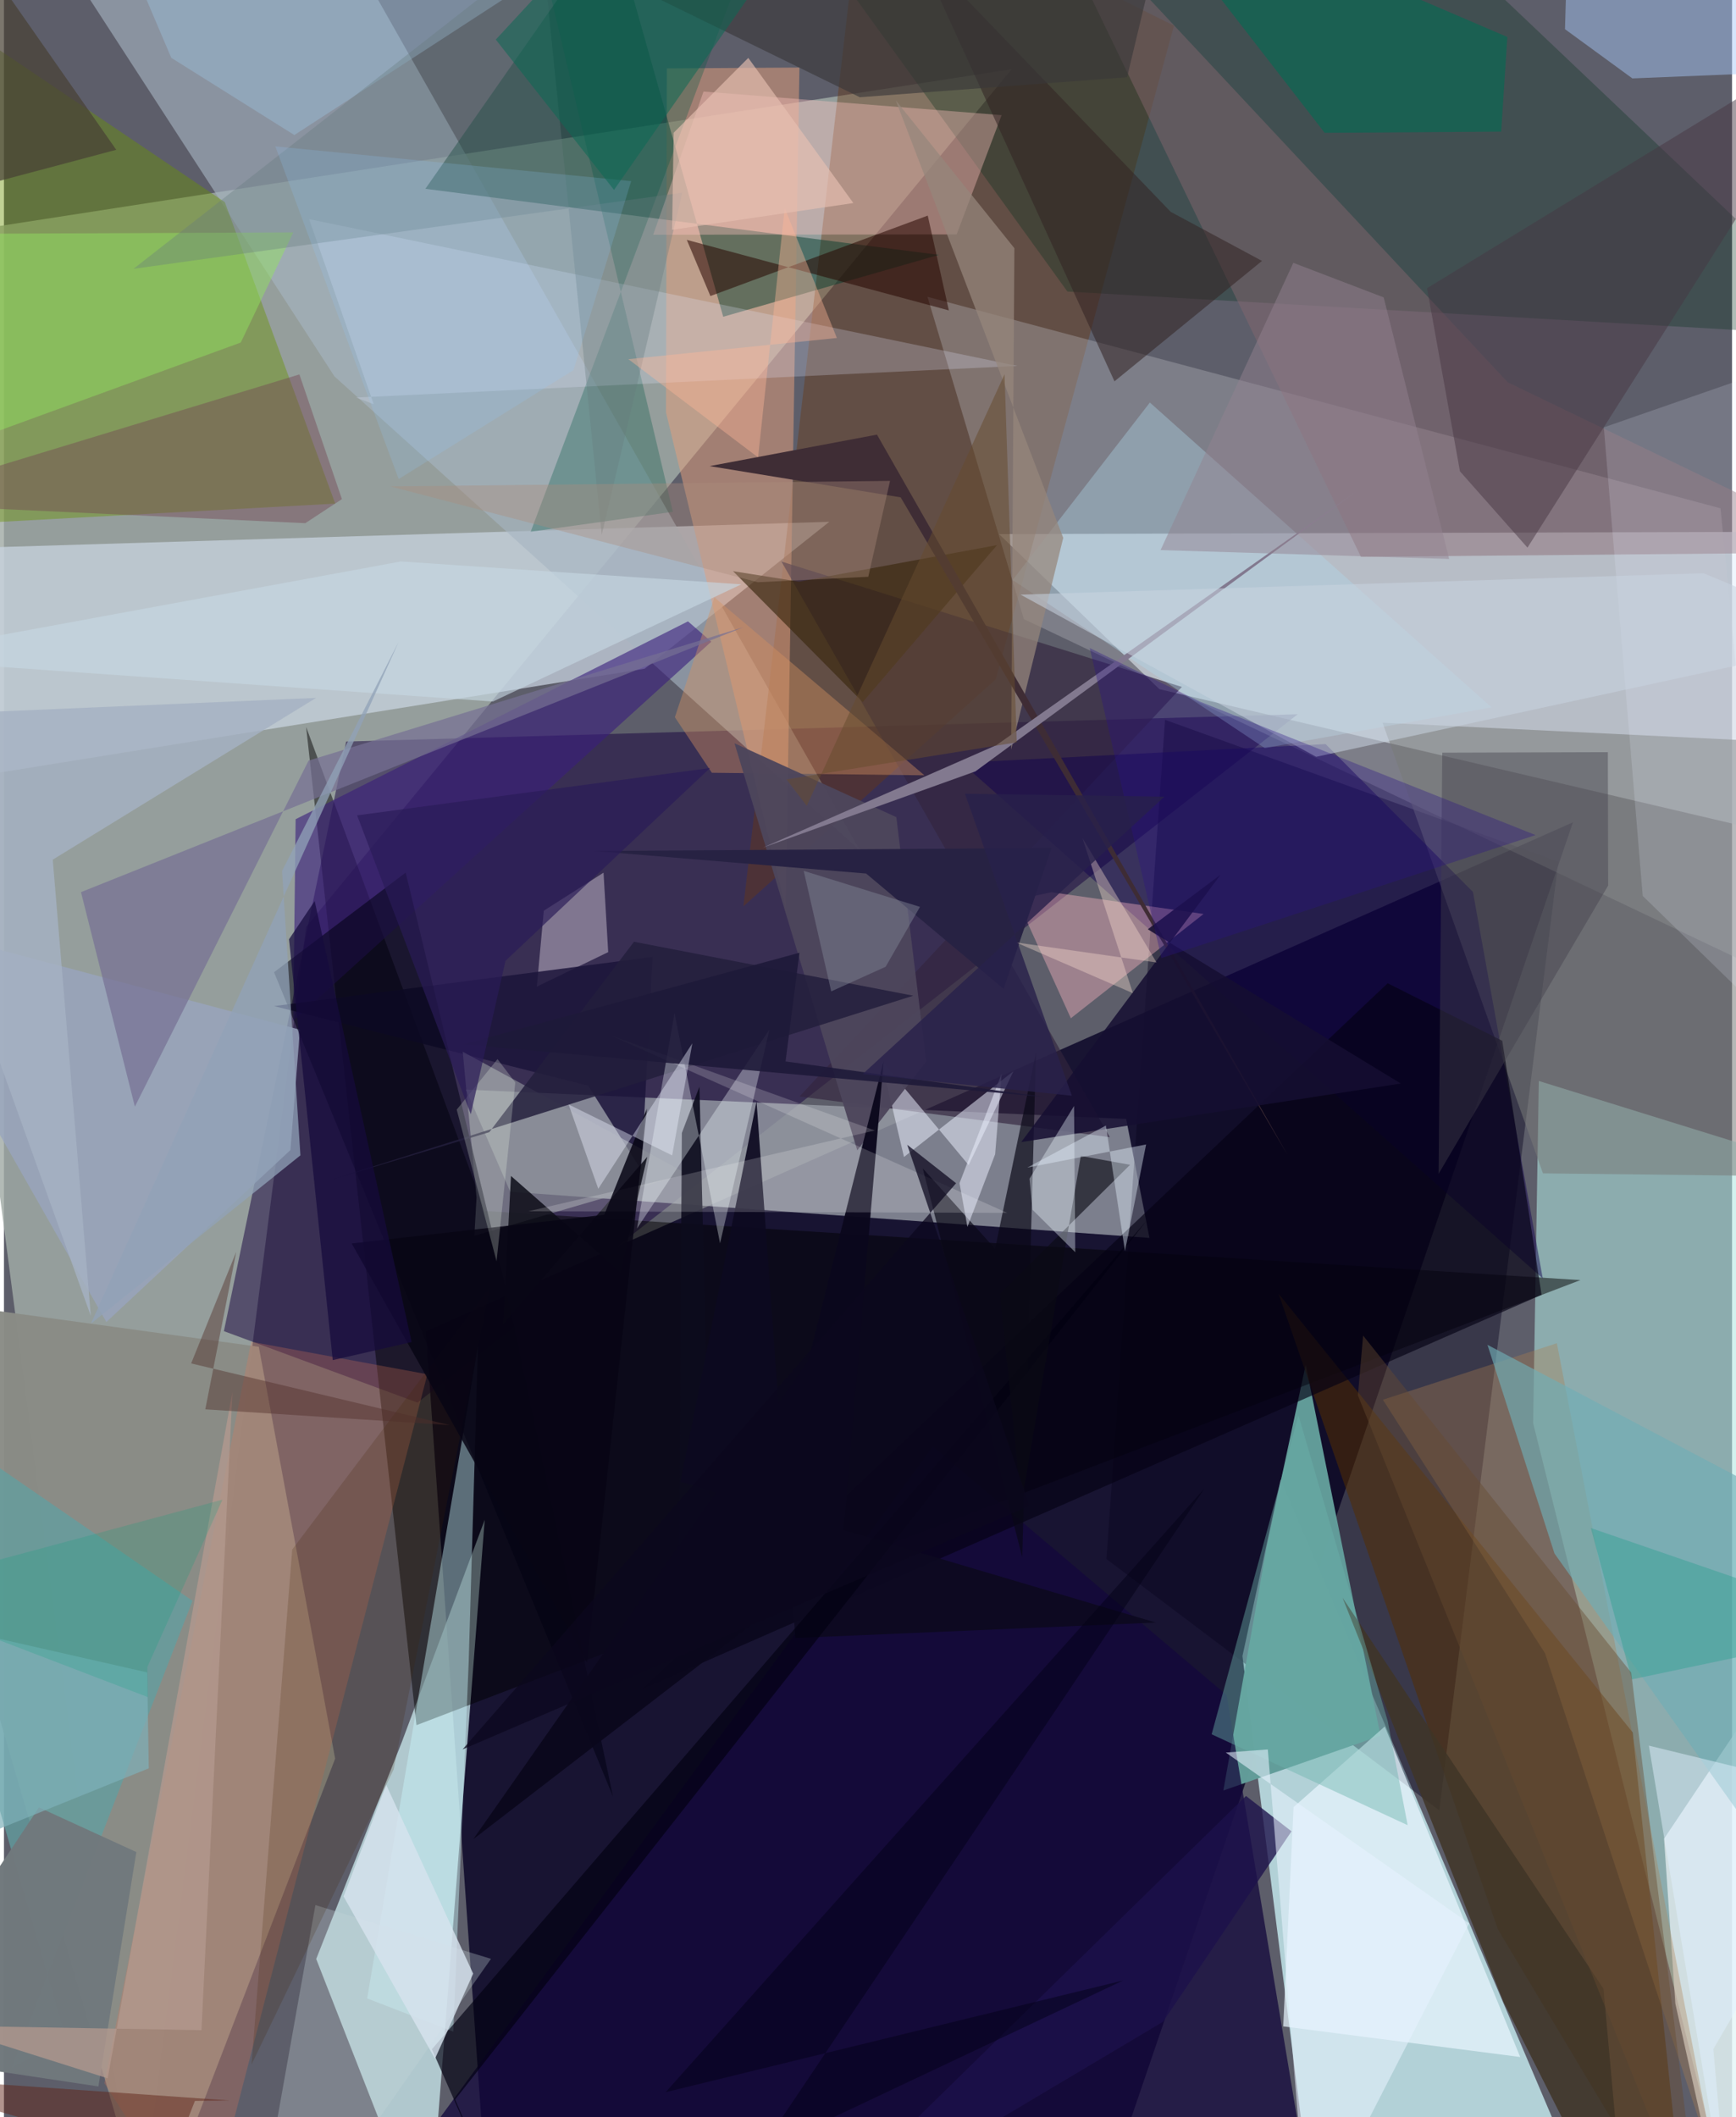 <svg xmlns="http://www.w3.org/2000/svg" width="228" height="278" viewBox="0 0 836 1024"><path fill="#5d5e6a" d="M0 0h836v1024H0z"/><path fill="#0b0727" fill-opacity=".843" d="M759.014 397.737L204.123 643.945l27.59 392.313L524.317 1086z"/><path fill="#a1aba6" fill-opacity=".824" d="M487.467 33.473L-62 118.59 64.287 1086l81.879-637.646z"/><path fill="#e6f3fb" fill-opacity=".624" d="M481.406 258.324l77.544 75.004L898 412.862V257.103z"/><path fill="#d1f9fd" fill-opacity=".737" d="M765.852 1063.934l-148.22-348.399-18.478 85.448 31.46 248.476z"/><path fill="#b0e6e1" fill-opacity=".569" d="M739.775 688.335L839.122 1086l33.1-522.934-129.702-40.242z"/><path fill="#d8fcff" fill-opacity=".671" d="M192.583 842.276l-41.53 105.214L205.234 1086l27.344-350.916z"/><path fill="#14013d" fill-opacity=".498" d="M625.891 345.452L200.063 678.399l-93.658-34.566 59.136-285.17z"/><path fill="#9a9fa8" fill-opacity=".769" d="M244.927 576.41l-21.442-49.399 319.391 14.161 11.294 57.566z"/><path fill="#c9d4e1" fill-opacity=".729" d="M399.277 252.374L-57.933 266.3-62 383.28l371.911-59.834z"/><path fill="#08041d" fill-opacity=".416" d="M533.369 754.051l160.99 121.53 57.613-458.796-190.267-68.638z"/><path fill="#a6b4c2" fill-opacity=".616" d="M174.558-11.435L1.536-62l158.367 244.065 254.277 229.35z"/><path fill="#629c99" fill-opacity=".992" d="M629.755 660.08l36.185 179.393-76.036 26.525 20.894-117.52z"/><path fill="#8a8c86" fill-opacity=".969" d="M160.222 850.588l-36.938-199.2L-62 625.958l133.244 456.483z"/><path fill-opacity=".486" d="M199.562 834.401l563.082-215.268-529.918-33.417-86.55-234.118z"/><path fill="#6a3912" fill-opacity=".416" d="M479.811 328.518l86.212-316.122L415.972-62 357.73 438.369z"/><path fill="#c0c1c9" fill-opacity=".322" d="M446.773 143.553L493.42 299.44l358.714 170.486-21.704-224.08z"/><path fill="#6a9101" fill-opacity=".42" d="M160.267 243.59L-62 255.684V-16.162L106.853 97.772z"/><path fill="#532d01" fill-opacity=".533" d="M787.934 837.911L814.181 1086l-91.5-152.975-105.99-307.196z"/><path fill="#e4a07c" fill-opacity=".51" d="M378.192 439.469l6.63-406.793-64.132.395-.405 166.414z"/><path fill="#043b2d" fill-opacity=".475" d="M294.06-37.76l53.896 190.962 104.302-29.925-248.394-31.95z"/><path fill="#09301e" fill-opacity=".322" d="M898 163.042L514.48 141.02 402.977-13.37 660.973-62z"/><path fill="#13073b" fill-opacity=".749" d="M449.385 699.588l142.102 120.25 43.807 263.017-460.253-9.686z"/><path fill="#f7fcff" fill-opacity=".631" d="M885.37 766.495L834.57 1086l-25.995-116.919-5.466-79.774z"/><path fill="#787b78" fill-opacity=".541" d="M839.939 568.6l-95.407-1.076-77.6-217.99 186.09 9.031z"/><path fill="#eaf6ff" fill-opacity=".706" d="M733.516 994.898l-114.642-14.813 5.01-106.049 44.104-39z"/><path fill="#cbf9fc" fill-opacity=".42" d="M175.694 966.574l41.691 16.07 7.445-178.83 4.483-152.725z"/><path fill="#33253e" fill-opacity=".655" d="M569.844 332.25L384.871 530.338l150.15 19.683L376.119 271.59z"/><path fill="#ffc4c1" fill-opacity=".373" d="M338.422 44.282l-24.336 69.263 146.803-.175 21.757-57.676z"/><path fill="#10004e" fill-opacity=".467" d="M710.646 431.385l33.785 186.959-281.179-249.44 176.115-9.016z"/><path fill="#629ea0" fill-opacity=".765" d="M30.041 986.079l-26.461 14.24 87.647-226.07L-62 668.797z"/><path fill="#ffb8c4" fill-opacity=".392" d="M506.707 431.535l73.63 10.523-64.21 50.435-26.034-57.367z"/><path fill="#98a5bd" fill-opacity=".808" d="M49.549 639.41L-62 443.42l205.192 54.615-4.6 58.195z"/><path fill="#e37854" fill-opacity=".263" d="M119.6 648.952l85.238 15.743-108.35 417.397-47.934-74.557z"/><path fill="#d1cad7" fill-opacity=".463" d="M257.784 477.203l34.532-16.695-2.26-38.433-28.898 18.402z"/><path fill="#ebeffe" fill-opacity=".522" d="M466.683 563.51l-42.306-50.708 11.032 46.795 52.984-41.51z"/><path fill="#3a1f7b" fill-opacity=".608" d="M330.912 300.535l-189.806 95.689-1.16 97.576 202.25-183.445z"/><path fill="#a6c7f6" fill-opacity=".467" d="M892.492 33.658L757.402-62l-2.22 76.114 32.605 23.81z"/><path fill="#3f3426" fill-opacity=".843" d="M773.818 961.904L784.973 1086 725.43 968.264l-77.838-195.45z"/><path fill="#88676f" fill-opacity=".459" d="M898 267.138l-241.535 2.176L496.613-62l230.902 246.906z"/><path fill="#1b133a" fill-opacity=".839" d="M308.373 566.055l-25.71-40.944-151.954-38.504 183.088-23.787z"/><path fill="#050214" fill-opacity=".659" d="M724.823 503.377l-55.43-27.81-360.55 341.367 435.006-190.695z"/><path fill="#af804c" fill-opacity=".341" d="M745.553 799.686l83.743 253.844-78.042-403.86-84.16 27.326z"/><path fill="#b1dbee" fill-opacity=".353" d="M609.927 361.822l-121.949-81.29 66.38-85.845 165.294 147.441z"/><path fill="#035643" fill-opacity=".302" d="M250.303-62l73.304 309.548-68.788 9.633L363.63-32.33z"/><path fill="#e4e7ff" fill-opacity=".243" d="M490.255 176.987l-319.937 15.292 8.561 3.215-31.244-89.51z"/><path fill="#8c9098" fill-opacity=".651" d="M227.56 597.707l102.79-30.002-108.41-59.04 6.685 70.532z"/><path fill="#001" fill-opacity=".541" d="M130.651 470.234l63.696-48.192 48.862 202.613 51.436 244.343z"/><path fill="#d49061" fill-opacity=".416" d="M445.293 374.987l-102.844-1.23-17.873-26.864 19.138-57.95z"/><path fill="#0d0b1d" fill-opacity=".906" d="M336.454 525.597l-8.506 22.377-1.436 223.745 15.844-5.55z"/><path fill="#4d465c" fill-opacity=".961" d="M412.802 556.365L353.407 359.49l78.307 35.739 14.456 118.195z"/><path fill="#3a270e" fill-opacity=".647" d="M480.425 263.647l-95.757 17.686-31.965-5.076 62.741 63.33z"/><path fill="#231e3c" fill-opacity=".839" d="M304.799 455.495l-70.004 92.095-79.192 23.844 284.289-89.845z"/><path fill="#0d0920" fill-opacity=".918" d="M382.873 792.247l174.357-7.475-229.916-68.095 36.765-183.96z"/><path fill="#f3fdff" fill-opacity=".333" d="M306.25 594.187l18.155-104.306 22.02 111.455 23.913-103.49z"/><path fill="#270600" fill-opacity=".541" d="M457.111 150.12l-126.773-34.102 11.415 27.163 105.153-38.903z"/><path fill="#0b081d" fill-opacity=".961" d="M405.198 752.325L227.013 889.58l162.04-231.305L425.55 513.27z"/><path fill="#322324" fill-opacity=".545" d="M537.236 184.435l71.375-58.244-44.178-23.725-123.21-128.234z"/><path fill="#e8edff" fill-opacity=".173" d="M898 535.815L792.788 433.331 773.969 206.7l79.867-27.763z"/><path fill="#090816" fill-opacity=".686" d="M492.619 753.191l6.641-243.978-19.773 94.79-35.005-38.905z"/><path fill="#93e35f" fill-opacity=".467" d="M-33.549 113.148l173.54-.75-25.423 53.282L-62 230.006z"/><path fill="#076953" fill-opacity=".647" d="M724.313 63.666l2.983-45.773L541.005-62l97.918 126.243z"/><path fill="#744553" fill-opacity=".435" d="M-61.902 243.387l204.83-62.293 20.574 60.314-17.732 11.64z"/><path fill="#43404b" fill-opacity=".427" d="M776.057 428.335l-82.022 139.41 1.777-203.697 80.108-.249z"/><path fill="#0d0d18" fill-opacity=".851" d="M298.247 615.315l-52.963-46.548-3.794 71.794 69.726-81.047z"/><path fill="#473742" fill-opacity=".486" d="M737.034 264.868L897.75 11.498 688.433 139.4l15.933 88.558z"/><path fill="#6faeb5" fill-opacity=".639" d="M750.1 751.373L883.714 939.45l-22.976-213.6-143.059-75.406z"/><path fill="#767094" fill-opacity=".706" d="M37.265 431.481l320.5-128.138-210.402 64.53-84.03 167.372z"/><path fill="#99b9d3" fill-opacity=".498" d="M140.48 65.318l-59.545-37.36-35.71-83.872 223.204 38.126z"/><path fill="#c4d4d8" fill-opacity=".306" d="M182.076 1023.694l-57.75 45.552 26.344-147.825 84.935 25.998z"/><path fill="#95877c" fill-opacity=".729" d="M512.447 260.152L487.249 362.54l1.567-242.499-57.39-71.506z"/><path fill="#030012" fill-opacity=".663" d="M248.558 1086l-41.52-94.852 345.88-400.928-334.646 425.24z"/><path fill="#3f2d35" fill-opacity=".992" d="M341.368 225.44l92.43 15.108L621.11 558.82 422.34 210.216z"/><path fill="#1d114b" fill-opacity=".78" d="M560.783 977.823l62.099-92.077-22.026-17.111L378.886 1086z"/><path fill="#70787d" fill-opacity=".988" d="M16.934 874.189L-62 992.93l107.69 16.21 18.36-113.362z"/><path fill="#82798f" d="M480.132 360.394l173.729-122.435-183.886 135.13-102.778 36.86z"/><path fill="#a6b2c3" fill-opacity=".816" d="M23.608 415.788l18.416 220.688L-62 346.646l213.002-9.1z"/><path fill="#fff" fill-opacity=".18" d="M485.32 586.62l-231.67-.755 167.654-39.098-127.267-45.743z"/><path fill="#6cb3ac" fill-opacity=".431" d="M626.245 684.565L584.24 838.81l94.832 43.968-9.64-50.302z"/><path fill="#160f31" fill-opacity=".859" d="M492.13 552.376l183.624-28.308-122.404-74.605 35.19-26.385z"/><path fill="#677c7f" fill-opacity=".345" d="M260.463-24.679l28.729 283.323 38.97-165.464L62.66 130.02z"/><path fill="#e8f2ff" fill-opacity=".561" d="M630.783 1082.46l-19.37-236.304-20.33 1.486 117.73 82.643z"/><path fill="#c8d4e0" fill-opacity=".545" d="M491.819 287.607l142.972 78.44L898 308.93l-75.74-31.68z"/><path fill="#d6e3ee" fill-opacity=".816" d="M226.993 954.582l-18.465 41.164-44.245-78.53 20.647-53.93z"/><path fill="#c6d8e3" fill-opacity=".627" d="M-62 318.309l298.544 20.994 120.164-56.679-164.716-11.06z"/><path fill="#442400" fill-opacity=".188" d="M119.761 998.542l19.696-249.112 95.648-126.756-46.589 233.193z"/><path fill="#291384" fill-opacity=".341" d="M525.255 313.425l34.684 149.96 180.998-59.495-162.17-64.454z"/><path fill="#b49a8f" fill-opacity=".749" d="M-30.349 979.726l80.515 25.486 60.374-332.02-14.983 308.721z"/><path fill="#272243" d="M506.795 410.152l-221.254 1.441L417.098 422.5l66.51 55.792z"/><path fill="#e8edfb" fill-opacity=".533" d="M466.092 593.418l-3.813-21.169 20.351-52.894-3.115 38.884z"/><path fill="#080515" fill-opacity=".851" d="M282.054 804.11l29.02-267.92-20.665 51.36-122.18 13.867z"/><path fill="#928391" fill-opacity=".486" d="M667.472 143.838l31.674 126.506-139.618-4.282 64.234-138.94z"/><path fill="#ffb69a" fill-opacity=".4" d="M364.82 221.223l12.895-120.55 25.223 62.8-100.866 10.248z"/><path fill="#ffe3d2" fill-opacity=".361" d="M489.58 455.816l56.577 24.55-24.466-75.16 35.897 60.315z"/><path fill="#0a0a14" fill-opacity=".624" d="M481.85 625.758l10.357 101.817 28.735-168.496 23.842 4.299z"/><path fill="#502e2a" fill-opacity=".439" d="M215.72 689.282l-118.318-7.64 14.972-76.188-21.816 53.987z"/><path fill="#ab8c7d" fill-opacity=".38" d="M428.663 232.592l-241.772 2.667 177.795 46.343 53.451-2.64z"/><path fill="#602317" fill-opacity=".486" d="M109.24 1015.928L-62 1003.965l142.933 41.446 11.447-29.272z"/><path fill="#7f8495" fill-opacity=".471" d="M443.145 438.62l-16.612 28.968-26.335 11.909-13.293-58.291z"/><path fill="#1e1938" fill-opacity=".89" d="M222.257 505.098l281.406 25.525-125.548-17.244 6.736-52.585z"/><path fill="#3a383a" fill-opacity=".635" d="M567.085-62L277.83-19.594l136.22 66.625 129.289-9.674z"/><path fill="#150b3d" fill-opacity=".718" d="M137.906 454.287l12.41-18.49L197.212 649.1l-38.156 8.745z"/><path fill="#32a093" fill-opacity=".459" d="M767.686 739.059l126.958 43.656-2.756 7.56-104.397 21.998z"/><path fill="#ecf6ff" fill-opacity=".373" d="M497.567 585.11l20.7 20.56-.577-70.765-21.55 35.195z"/><path fill="#664b2e" fill-opacity=".522" d="M378.576 376.963l111.39-17.904-5.91-178.017-95.68 208.711z"/><path fill="#e4f0fc" fill-opacity=".412" d="M495.035 564.738l57.503-11.203-10.224 51.58-9.234-60.732z"/><path fill="#ebf1fe" fill-opacity=".412" d="M273.162 534.194l50.093 24.628 9.757-54.205-45.499 70.355z"/><path fill="#e7c1b3" fill-opacity=".639" d="M360.09 28.003l50.83 70.205-87.702 12.936.775-46.945z"/><path fill="#674a31" fill-opacity=".424" d="M821.247 1086l-34.04-277.056-129.684-162.977-2.524 28.95z"/><path fill="#90cdff" fill-opacity=".184" d="M303.424 87.597L131.279 70.801l59.67 160.894 84.597-52.7z"/><path fill="#0a6a55" fill-opacity=".525" d="M312.978-62l-75.037 81.153 57.19 72.702 99.334-142.23z"/><path fill="#484235" fill-opacity=".722" d="M-62 103.403l31.838 19.552L-39.634-62 54.328 72.457z"/><path fill="#7eb0b9" fill-opacity=".698" d="M-30.15 895.813l100.207-40.535-.766-46.395-118.205-26.86z"/><path fill="#91a2b7" fill-opacity=".753" d="M190.893 310.552L42.067 640.192l101.352-81.389-8.887-137.551z"/><path fill="#f2ffee" fill-opacity=".235" d="M247.365 523.558l-9.056 86.487-19.28-73.35 19.736-24.437z"/><path fill="#e0f0ff" fill-opacity=".486" d="M795.764 844.3l39.047 234.686-7.864-87.935L898 869.203z"/><path fill="#030016" fill-opacity=".482" d="M580.784 719.914l-260.68 291.997 221.34-54.04-176.392 83.288z"/><path fill="#28214a" fill-opacity=".808" d="M415.453 519.486l101.181 10.487-51.733-146.055 96.502 1.405z"/><path fill="#2a1b58" fill-opacity=".678" d="M341.614 371.446l-170.768 22.917 54.992 144.55 16.796-74.2z"/><path fill="#00a179" fill-opacity=".2" d="M69.628 820.851L-62 770.442l167.71-45.106-36.349 80.919z"/><path fill="#0b081d" fill-opacity=".729" d="M460.618 572.287l-23.656-18.606 59.16 174.636-274.267 117.814z"/></svg>